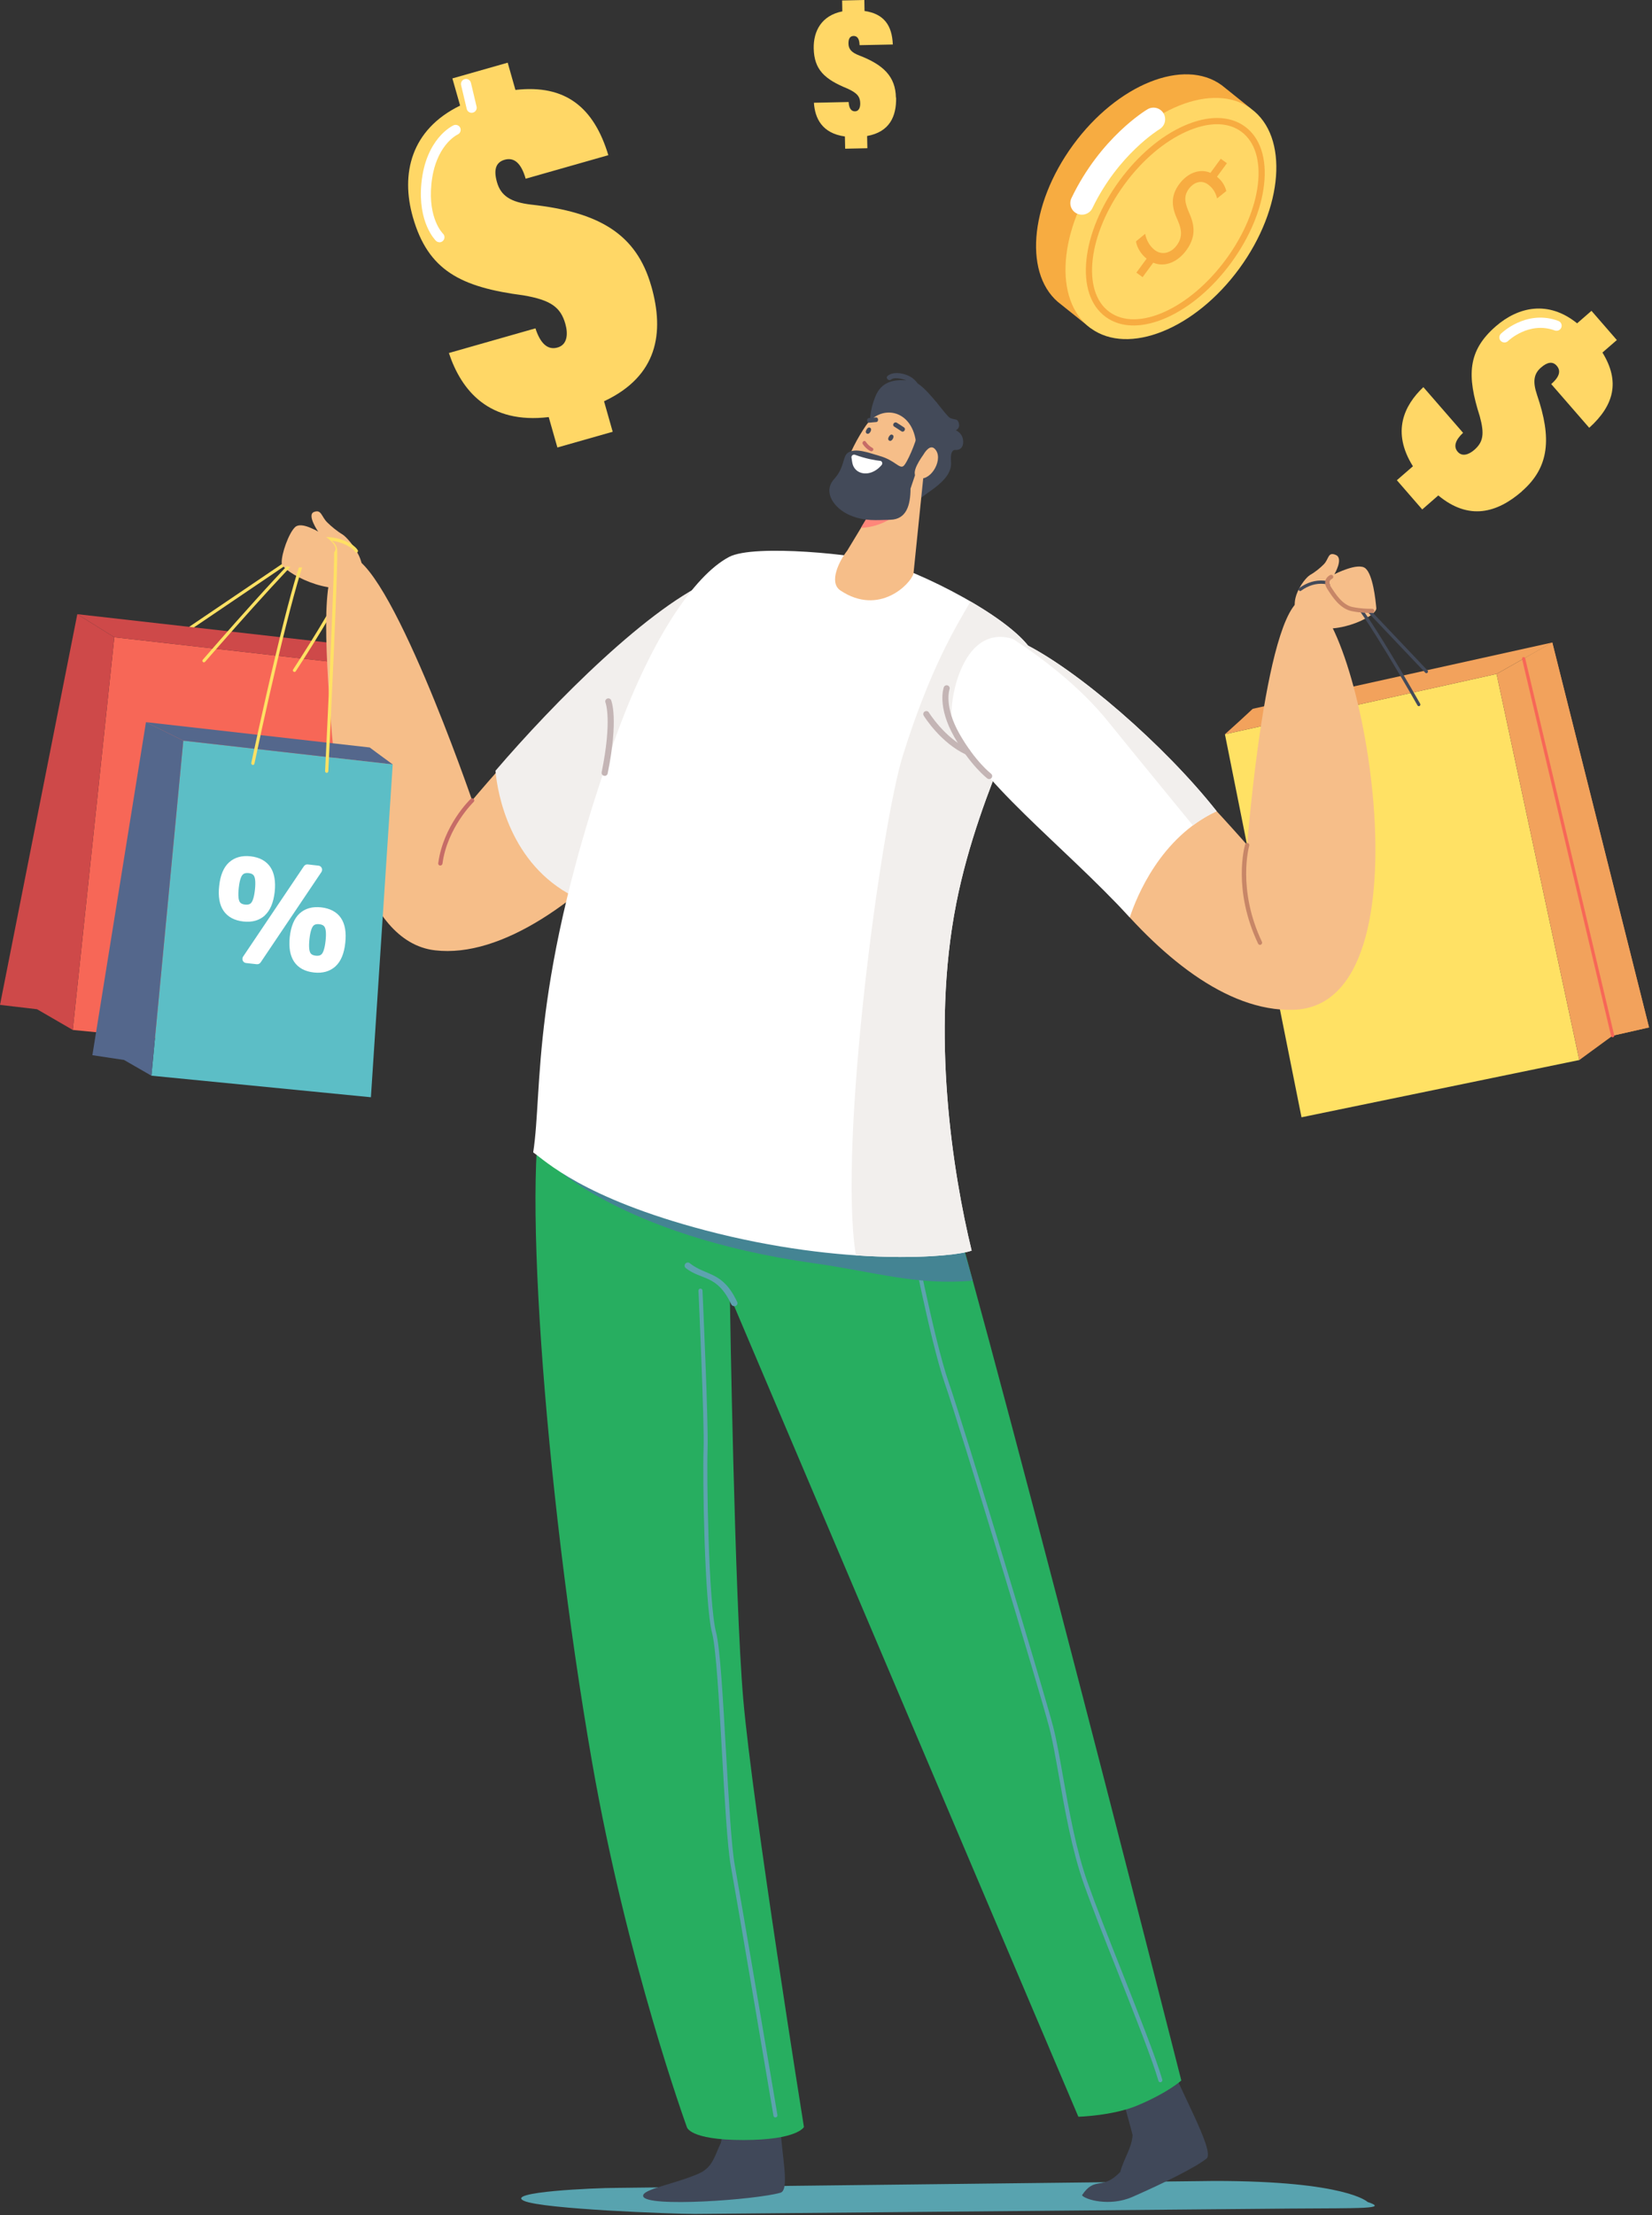 <svg width="250" height="335" viewBox="0 0 250 335" fill="none" xmlns="http://www.w3.org/2000/svg">
<rect x="0" y="0" width="250" height="335" fill="#333333" stroke="none"/>
<g clip-path="url(#clip0_410_7480)">
<path d="M135.58 14.76C135.52 11.57 133.7 9.8 130.01 8.38C128.86 7.94 128.41 7.42 128.4 6.6C128.39 5.87 128.61 5.46 129.17 5.44C129.75 5.43 130.06 5.89 130.08 6.83L135.11 6.73C135 3.82 133.75 2.08 130.83 1.66L130.8 0L127.44 0.07L127.47 1.72C124.32 2.35 123.09 4.7 123.14 7.32C123.21 10.56 124.81 11.99 128.23 13.39C129.71 14.06 130.16 14.61 130.18 15.63C130.19 16.21 130 16.83 129.39 16.84C128.75 16.85 128.47 16.27 128.43 15.43L123.17 15.54C123.32 17.86 124.38 20.16 127.86 20.64L127.9 22.49L131.26 22.42L131.22 20.57C134.63 19.95 135.66 17.61 135.61 14.76H135.58Z" fill="#FFD766"/>
<path d="M98.55 43.25C96.29 35.32 90.57 32.07 80.42 30.95C77.25 30.59 75.79 29.59 75.21 27.56C74.69 25.74 74.98 24.56 76.37 24.16C77.83 23.75 78.88 24.7 79.55 27.03L92.06 23.47C89.88 16.27 85.61 12.73 78 13.6L76.83 9.48L68.46 11.86L69.63 15.97C62.16 19.61 60.62 26.32 62.48 32.84C64.78 40.92 69.74 43.44 79.22 44.67C83.35 45.38 84.84 46.45 85.56 49C85.97 50.46 85.9 52.13 84.37 52.56C82.77 53.02 81.7 51.75 81.03 49.66L67.93 53.39C69.83 59.1 74.01 64.16 83.04 63.08L84.35 67.68L92.72 65.3L91.41 60.69C99.52 56.89 100.58 50.35 98.56 43.27L98.55 43.25Z" fill="#FFD766"/>
<path d="M66.51 36.64C66.32 36.64 66.13 36.57 65.98 36.43C65.87 36.32 63.2 33.67 63.77 27.73C64.43 20.92 68.47 19.03 68.64 18.95C69.02 18.78 69.48 18.95 69.65 19.33C69.82 19.71 69.65 20.16 69.27 20.34C69.12 20.41 65.85 22.01 65.28 27.88C64.78 33.04 66.94 35.25 67.04 35.34C67.34 35.64 67.34 36.12 67.04 36.42C66.89 36.57 66.69 36.65 66.49 36.65L66.51 36.64Z" fill="white"/>
<path d="M71.37 17.06C71.02 17.06 70.71 16.82 70.63 16.47L69.78 12.88C69.68 12.47 69.94 12.06 70.35 11.96C70.76 11.86 71.17 12.12 71.27 12.53L72.12 16.12C72.22 16.53 71.96 16.94 71.55 17.04C71.49 17.05 71.43 17.06 71.37 17.06Z" fill="white"/>
<path d="M230.3 74.31C234.49 70.67 234.83 66.25 232.61 59.75C231.92 57.72 232.11 56.54 233.19 55.6C234.15 54.76 234.96 54.6 235.59 55.33C236.26 56.1 235.98 57.02 234.75 58.09L240.5 64.7C244.26 61.31 245.2 57.7 242.5 53.32L244.68 51.43L240.84 47.01L238.67 48.9C234.32 45.39 229.79 46.37 226.35 49.36C222.09 53.07 221.97 56.81 223.93 62.94C224.68 65.66 224.45 66.87 223.11 68.04C222.34 68.71 221.3 69.14 220.6 68.33C219.87 67.49 220.33 66.47 221.41 65.46L215.4 58.55C212.46 61.34 210.57 65.33 213.82 70.52L211.39 72.63L215.23 77.05L217.66 74.93C222.3 78.79 226.58 77.56 230.32 74.31H230.3Z" fill="#FFD766"/>
<path d="M227.43 51.76C227.32 51.72 227.21 51.66 227.12 51.57C226.82 51.27 226.83 50.78 227.13 50.48C227.28 50.33 230.86 46.9 235.53 48.43C235.63 48.46 235.73 48.5 235.83 48.54C236.23 48.69 236.43 49.13 236.28 49.53C236.13 49.93 235.68 50.12 235.29 49.98C231.37 48.54 228.24 51.55 228.21 51.58C228 51.79 227.69 51.85 227.43 51.76Z" fill="white"/>
<path d="M181.94 36.53C186.24 30.66 188.11 24.11 187.4 19.06L189.32 16.44L184.89 12.89C179.18 8.71 169.11 12.74 162.4 21.91C155.69 31.07 154.88 41.89 160.6 46.07L165.03 49.62L166.95 47C171.98 46.15 177.65 42.39 181.95 36.52L181.94 36.53Z" fill="#F7AC41"/>
<path d="M187.541 40.623C194.249 31.461 195.055 20.643 189.342 16.46C183.63 12.277 173.561 16.314 166.853 25.476C160.145 34.638 159.338 45.455 165.051 49.638C170.764 53.821 180.833 49.784 187.541 40.623Z" fill="#FFD766"/>
<path d="M169.14 48.86C168.48 48.64 167.87 48.33 167.32 47.93C165.02 46.24 163.99 43.15 164.42 39.21C164.84 35.36 166.61 31.15 169.4 27.34C172.19 23.53 175.67 20.57 179.21 19.01C182.84 17.41 186.1 17.46 188.4 19.14C190.7 20.83 191.73 23.92 191.3 27.86C190.88 31.71 189.11 35.92 186.32 39.73C183.53 43.54 180.05 46.5 176.51 48.06C173.76 49.27 171.21 49.54 169.14 48.86ZM186.28 19.11C184.43 18.5 182.12 18.76 179.59 19.88C176.2 21.38 172.85 24.22 170.16 27.9C164.66 35.42 163.63 44.06 167.88 47.17C172.13 50.28 180.06 46.69 185.56 39.18C191.06 31.66 192.09 23.02 187.84 19.91C187.37 19.56 186.85 19.3 186.28 19.11Z" fill="#F7AC41"/>
<path d="M171.96 41.25L173.52 39.12C172.67 38.46 172.05 37.43 171.91 36.51L173.3 35.36C173.47 36.26 173.95 37.23 174.79 37.85C175.85 38.63 177.21 38.29 178.09 37.09C178.94 35.93 178.88 34.79 178.23 33.34C177.32 31.38 177.09 29.72 178.43 27.88C179.71 26.13 181.57 25.45 183.18 26.14L184.74 24.01L185.67 24.69L184.17 26.73C185.04 27.43 185.41 28.22 185.58 28.89L184.19 30.01C184.06 29.53 183.79 28.61 182.83 27.91C181.68 27.07 180.53 27.72 179.91 28.56C179.11 29.66 179.26 30.61 180.01 32.32C180.9 34.34 180.88 36 179.51 37.88C178.29 39.55 176.32 40.5 174.52 39.73L172.91 41.92L171.97 41.23L171.96 41.25Z" fill="#F7AC41"/>
<path d="M163.73 32.47C163.47 32.47 163.22 32.41 162.97 32.3C162.09 31.88 161.73 30.83 162.15 29.95C166.55 20.8 173.38 16.69 173.67 16.52C174.51 16.03 175.58 16.31 176.08 17.14C176.57 17.98 176.3 19.05 175.46 19.55C175.38 19.6 169.23 23.35 165.32 31.47C165.02 32.1 164.39 32.47 163.73 32.47Z" fill="white"/>
<path d="M183.78 329.85L93.27 330.9C89.98 330.9 76.24 331.51 79.32 332.87C82.18 334.12 101.87 334.84 105.16 334.84L195.14 334.03C206.04 333.95 210.23 334.11 206.96 333.03C206.96 333.03 203.8 329.85 183.79 329.85H183.78Z" fill="#58A3AF"/>
<path d="M226.48 101.93L239 160.32L196.96 168.98L185.37 111.05L226.48 101.93Z" fill="#FFE164"/>
<path d="M234.91 97.17L249.55 155.39L244.04 156.64L239 160.32L226.48 101.93L234.91 97.17Z" fill="#F2A25C"/>
<path d="M234.91 97.17L226.48 101.93L185.37 111.05L187.7 108.94L189.58 107.2L234.91 97.17Z" fill="#F2A25C"/>
<path d="M244.04 156.64L230.57 99.62L234.91 97.17L249.55 155.39L244.04 156.64Z" fill="#F2A25C"/>
<path d="M169.53 328.49C170.13 326.3 171.24 324.95 171.4 322.94C171.41 322.8 169.55 316.12 169.47 315.93C169.14 315.1 170.64 310.95 172.46 312.21C176.04 314.69 176.28 309.55 176.73 311.01C178.09 315.36 183.96 325.36 182.59 326.46C180.9 327.82 176.11 330.18 171.38 332.26C167.9 333.79 164.15 332.65 163.74 332.01C165.73 329.03 166.74 331.39 169.53 328.49Z" fill="#404859"/>
<path d="M198.22 86.98C199.06 86.51 199.84 85.85 200.34 85.34C201.13 84.53 200.93 83.41 202.15 83.93C203.37 84.45 201.93 86.86 201.93 86.86C201.93 86.86 205.52 84.99 206.64 85.96C207.76 86.92 208.16 90.64 208.28 91.98C208.4 93.32 201.27 96.61 197.59 94.23C193.91 91.85 197.38 87.46 198.22 86.99V86.98Z" fill="#F6BE89"/>
<path d="M215.91 101.81C215.83 101.83 215.75 101.81 215.69 101.74L206.02 91.55C205.93 91.45 205.93 91.3 206.02 91.21C206.12 91.12 206.27 91.12 206.36 91.21L216.03 101.4C216.12 101.5 216.12 101.65 216.03 101.74C216 101.77 215.96 101.79 215.92 101.8L215.91 101.81Z" fill="#434A59"/>
<path d="M28.36 95.49C28.29 95.49 28.23 95.45 28.19 95.39C28.12 95.28 28.14 95.13 28.25 95.06L44.28 84.21C44.39 84.14 44.54 84.16 44.61 84.27C44.68 84.38 44.66 84.53 44.55 84.6L28.52 95.45C28.52 95.45 28.41 95.5 28.36 95.49Z" fill="#FFE164"/>
<path d="M17.3 96.38L11.01 155.77L53.73 159.95L59.15 101.12L17.3 96.38Z" fill="#F76757"/>
<path d="M11.7 92.89L0 151.98L5.61 152.64L11.01 155.77L17.3 96.38L11.7 92.89Z" fill="#CE4949"/>
<path d="M11.7 92.89L17.3 96.38L59.15 101.12L56.61 99.27L54.56 97.74L11.7 92.89Z" fill="#CE4949"/>
<path d="M44.54 101.63C44.54 101.63 44.47 101.61 44.43 101.59C44.32 101.52 44.29 101.37 44.36 101.26C44.43 101.15 51.72 90.04 53 86.15C53.04 86.02 53.18 85.96 53.3 86C53.43 86.04 53.49 86.18 53.45 86.3C52.15 90.25 45.06 101.06 44.76 101.52C44.71 101.6 44.62 101.64 44.53 101.63H44.54Z" fill="#FFE164"/>
<path d="M105.79 328.71C107.92 327.78 108.19 325.88 109.1 324.08C109.16 323.96 109.51 321.37 109.51 321.17C109.52 320.28 112.1 317.91 113.3 319.77C115.67 323.43 118.26 317.71 118.13 319.24C117.72 323.79 119.81 331.13 118.11 331.63C114.5 332.69 97.65 333.92 97.33 332.15C97.14 331.09 102.1 330.34 105.79 328.72V328.71Z" fill="#404859"/>
<path d="M138.11 162.95C133.85 153.55 101.48 141.34 92.94 139.33C92.32 148.8 87.95 154.7 82.78 164.91C78.61 173.16 82.33 224.76 89.58 266.4C94.88 296.83 103.94 321.69 103.94 321.69C103.94 321.69 104.26 323.66 112.49 323.66C120.72 323.66 121.66 321.69 121.66 321.69C121.66 321.69 113.9 273.29 112.48 257.02C111.15 241.81 110.45 196 110.45 196L163.19 320.14C163.19 320.14 168.41 319.99 172.09 318.45C176.74 316.51 178.77 314.66 178.77 314.66C178.77 314.66 143.01 173.73 138.12 162.94L138.11 162.95Z" fill="#27AE60"/>
<path d="M175.6 314.93C175.47 314.93 175.34 314.84 175.31 314.71C174.39 311.52 171.7 304.7 169.09 298.11C167.17 293.26 165.19 288.25 164.01 284.91C162.24 279.88 161.18 273.92 160.25 268.66C159.73 265.73 159.28 263.2 158.79 261.29C157.37 255.8 145.31 215.88 142.99 209.26C140.71 202.72 137.34 185.1 137.3 184.92C137.27 184.75 137.38 184.59 137.54 184.56C137.71 184.53 137.87 184.64 137.9 184.8C137.93 184.98 141.3 202.55 143.56 209.05C145.87 215.68 157.95 255.64 159.37 261.13C159.87 263.06 160.32 265.6 160.84 268.54C161.77 273.78 162.82 279.71 164.58 284.69C165.76 288.02 167.73 293.03 169.65 297.87C172.26 304.48 174.97 311.31 175.89 314.53C175.94 314.69 175.84 314.86 175.68 314.91C175.65 314.91 175.62 314.92 175.6 314.92V314.93Z" fill="#5DA3AF"/>
<path d="M115.04 91.94C114.55 108.87 85.95 146.07 65.84 143.73C54.7 142.44 51.06 123.01 50 108.2C49 94.25 48.71 84.06 52.64 84.04C58.72 84.02 71.45 121.05 71.45 121.05C71.45 121.05 95.89 91.84 107.15 88.41C116.87 85.45 115.15 88.5 115.05 91.93L115.04 91.94Z" fill="#F6BE89"/>
<path d="M142.73 178.25C121.28 177.3 107.58 173.84 82.82 168.18C82.22 169.64 81.94 171.96 81.79 174.03C81.7 175.28 93.72 186.92 123.13 191.05C132.32 192.34 138.66 194.45 147.2 193.69C145.88 188.91 143.8 181.96 142.73 178.26V178.25Z" fill="#448493"/>
<path d="M115.04 91.94C115.14 88.5 117.65 83.66 108.24 87.5C98.43 91.5 83.78 106.3 74.98 116.57C75.27 119.97 77.16 130.69 86.83 135.59C101.55 124.1 114.72 103.39 115.05 91.95L115.04 91.94Z" fill="#F2EFED"/>
<path d="M149 103.85C155.01 118.95 175.43 153.24 195.67 152.73C217.44 152.18 205.75 91.29 197.7 90.53C191.64 89.96 188.74 127.81 188.74 127.81C188.74 127.81 166.92 102.7 156.02 98.26C146.61 94.43 148.17 101.76 149 103.84V103.85Z" fill="#F6BE89"/>
<path d="M144.71 136.64C148.29 118.5 157.53 103.52 156.74 99.81C155.69 94.9 141.01 87.19 133.91 85.07C129.98 83.89 114.15 82.23 110.34 84.23C105.01 87.03 98.32 96.86 92.79 112.55C80.1 148.55 82.18 164.71 80.69 174.29C82.48 175.51 88.12 181.18 106.75 186.08C127.95 191.65 144.46 190.13 147.04 189.15C144.21 177.52 140.83 156.33 144.71 136.65V136.64Z" fill="white"/>
<path d="M156.73 99.81C156.18 97.23 151.87 93.88 146.87 90.97C144.54 94.97 140.78 101.1 136.67 114.13C133.34 124.66 126.8 172.96 129.52 189.86C139 190.51 145.49 189.73 147.04 189.14C144.21 177.51 140.83 156.32 144.71 136.64C148.29 118.5 157.53 103.52 156.74 99.81H156.73Z" fill="#F2EFED"/>
<path d="M51.86 80.85C50.96 80.31 50.09 79.57 49.52 79.01C48.62 78.12 48.65 77 47.52 77.43C46.38 77.86 48.17 80.44 48.17 80.44C48.17 80.44 45.63 78.82 44.66 79.72C43.7 80.61 42.56 83.81 42.63 85.17C42.7 86.52 50.25 90.44 53.56 88.3C56.86 86.16 52.77 81.41 51.87 80.86L51.86 80.85Z" fill="#F6BE89"/>
<path d="M30.84 100.18C30.84 100.18 30.75 100.16 30.71 100.12C30.61 100.03 30.6 99.88 30.69 99.78C31.3 99.07 45.68 82.49 47.73 81.57C49.88 80.6 53.35 81.9 54.14 83.21C54.21 83.32 54.17 83.47 54.06 83.54C53.95 83.61 53.8 83.57 53.73 83.46C53.05 82.35 49.8 81.17 47.92 82.01C46.36 82.71 36.2 94.15 31.04 100.09C30.99 100.15 30.91 100.18 30.83 100.17L30.84 100.18Z" fill="#FFE164"/>
<path d="M27.74 112.02L22.91 162.69L56.13 165.95L59.43 115.61L27.74 112.02Z" fill="#5CBEC6"/>
<path d="M22.09 109.22L13.98 159.59L18.77 160.31L22.91 162.69L27.74 112.02L22.09 109.22Z" fill="#54678C"/>
<path d="M22.09 109.22L27.74 112.02L59.43 115.61L57.5 114.2L55.95 113.05L22.09 109.22Z" fill="#54678C"/>
<path d="M51.61 138.86C50.98 137.93 49.96 137.38 48.6 137.23C47.26 137.08 46.16 137.4 45.33 138.16C44.53 138.9 44.03 140.09 43.85 141.7C43.68 143.28 43.9 144.54 44.5 145.44C45.13 146.38 46.14 146.93 47.5 147.08C48.84 147.23 49.94 146.91 50.77 146.15C51.58 145.41 52.08 144.22 52.25 142.61C52.43 141.02 52.21 139.75 51.6 138.85L51.61 138.86ZM47.8 144.54C47.21 144.48 47.03 144.24 46.94 144.07C46.84 143.87 46.69 143.34 46.83 142.03C46.97 140.72 47.24 140.23 47.38 140.06C47.5 139.91 47.73 139.72 48.32 139.78C48.89 139.84 49.07 140.08 49.16 140.26C49.26 140.46 49.41 141 49.27 142.29C49.13 143.6 48.86 144.09 48.72 144.26C48.6 144.41 48.36 144.6 47.79 144.54H47.8Z" fill="white"/>
<path d="M40.09 138.43C40.89 137.69 41.39 136.5 41.57 134.89C41.74 133.31 41.52 132.05 40.92 131.15C40.29 130.21 39.28 129.66 37.92 129.51C36.58 129.36 35.48 129.68 34.65 130.44C33.84 131.18 33.34 132.37 33.17 133.98C32.99 135.57 33.21 136.84 33.82 137.74C34.45 138.67 35.47 139.22 36.83 139.37C38.17 139.52 39.27 139.2 40.1 138.44L40.09 138.43ZM36.69 132.33C36.81 132.18 37.04 131.99 37.63 132.05C38.2 132.11 38.38 132.35 38.47 132.53C38.57 132.73 38.72 133.27 38.58 134.56C38.44 135.87 38.17 136.36 38.03 136.53C37.91 136.68 37.67 136.87 37.1 136.81C36.51 136.75 36.33 136.51 36.24 136.34C36.14 136.14 35.99 135.61 36.13 134.3C36.27 132.99 36.54 132.5 36.68 132.33H36.69Z" fill="white"/>
<path d="M48.69 131.28C48.599 131.08 48.41 130.94 48.19 130.92L46.58 130.74C46.349 130.71 46.12 130.82 45.989 131.01L36.789 144.68C36.669 144.86 36.65 145.1 36.739 145.29C36.83 145.49 37.02 145.63 37.239 145.65L38.849 145.83C39.08 145.86 39.309 145.75 39.44 145.56L48.639 131.89C48.76 131.71 48.779 131.47 48.69 131.28Z" fill="white"/>
<path d="M38.24 115.68H38.22C38.09 115.65 38.01 115.53 38.03 115.4C38.05 115.32 39.72 107.39 41.63 99.4C45.5 83.14 46.53 82.44 46.87 82.21C47.95 81.48 49 81.27 49.84 81.61C50.44 81.85 50.88 82.37 51.01 83.01C51.26 84.21 49.75 115.33 49.68 116.65C49.68 116.78 49.56 116.88 49.43 116.88C49.3 116.88 49.2 116.76 49.2 116.63C49.64 107.63 50.74 84.05 50.54 83.11C50.44 82.63 50.12 82.24 49.66 82.06C48.97 81.78 48.08 81.98 47.13 82.62C45.68 83.6 41.17 102.83 38.5 115.51C38.47 115.63 38.36 115.71 38.24 115.7V115.68Z" fill="#FFE164"/>
<path d="M47.65 80.14C47.65 80.14 50.86 81.82 50.78 83.04C50.7 84.27 46.75 85.88 45.52 85.83C44.29 85.78 42.76 85.81 42.86 85.09C42.96 84.38 45.7 79.45 47.64 80.13L47.65 80.14Z" fill="#F6BE89"/>
<path d="M184.12 122.69C176.36 112.84 162.94 101.14 154.6 97.15C145.43 92.77 143.33 107.19 144.16 109.27C147.63 117.97 160.72 127.64 170.97 138.75C171.99 135.66 175.59 126.65 184.12 122.68V122.69Z" fill="white"/>
<path d="M214.77 106.8C214.67 106.82 214.56 106.78 214.51 106.68C214.43 106.53 206.25 92.13 203.82 89.96C201.59 87.97 199.07 87.75 196.9 89.34C196.79 89.42 196.64 89.4 196.56 89.29C196.48 89.18 196.5 89.03 196.61 88.95C198.98 87.21 201.72 87.45 204.13 89.6C206.62 91.82 214.58 105.84 214.92 106.44C214.99 106.56 214.94 106.7 214.83 106.77C214.81 106.78 214.79 106.79 214.76 106.8H214.77Z" fill="#434A59"/>
<path d="M205 85.83C205 85.83 200.83 86.76 201.09 87.98C201.35 89.2 204.18 92.37 205.43 92.42C206.68 92.47 208.24 92.61 208.03 91.9C207.82 91.19 206.89 85.3 205.01 85.83H205Z" fill="#F6BE89"/>
<path d="M244.09 156.87C243.96 156.9 243.84 156.82 243.81 156.69L230.34 99.67C230.31 99.54 230.39 99.41 230.52 99.38C230.65 99.35 230.78 99.43 230.81 99.56L244.28 156.58C244.31 156.71 244.23 156.84 244.1 156.87H244.09Z" fill="#F76757"/>
<path d="M190.81 142.88C190.65 142.95 190.47 142.88 190.39 142.72C186.5 134.51 188.35 128 188.43 127.72C188.48 127.55 188.66 127.45 188.83 127.5C189 127.55 189.1 127.73 189.05 127.9C189.03 127.96 187.19 134.47 190.97 142.44C191.05 142.6 190.97 142.79 190.82 142.87L190.81 142.88Z" fill="#C78667"/>
<path d="M207.55 92.7C207.17 92.71 205.96 92.71 204.56 92.43C202.77 92.06 201.62 90.26 200.86 89.07C200.56 88.6 200.47 88.17 200.59 87.77C200.76 87.22 201.26 86.98 201.32 86.96C201.48 86.89 201.67 86.96 201.74 87.12C201.81 87.28 201.74 87.47 201.58 87.54C201.57 87.54 201.28 87.68 201.2 87.96C201.14 88.17 201.2 88.43 201.4 88.73C202.1 89.83 203.17 91.5 204.69 91.81C206.27 92.13 207.63 92.07 207.64 92.07C207.81 92.07 207.96 92.2 207.97 92.37C207.97 92.55 207.84 92.7 207.67 92.71C207.67 92.71 207.62 92.71 207.55 92.71V92.7Z" fill="#C78667"/>
<path d="M111.12 197.55C110.93 197.55 110.74 197.44 110.66 197.27C108.53 192.71 106.19 193.67 103.79 191.8C103.58 191.64 103.54 191.34 103.71 191.13C103.87 190.92 104.18 190.88 104.38 191.05C106.94 193.05 109.36 192.21 111.56 196.92C111.67 197.15 111.56 197.42 111.31 197.52C111.25 197.54 111.18 197.56 111.12 197.56V197.55Z" fill="#5DA3AF"/>
<path d="M66.59 130.91C66.42 130.89 66.29 130.73 66.32 130.55C67.08 124.88 71.06 120.99 71.23 120.83C71.36 120.71 71.56 120.71 71.68 120.83C71.8 120.96 71.8 121.16 71.68 121.28C71.64 121.32 67.69 125.17 66.96 130.62C66.94 130.79 66.78 130.91 66.61 130.9L66.59 130.91Z" fill="#C66C67"/>
<path d="M154.59 97.15C154.09 96.91 153.61 96.71 153.17 96.55C157.13 99.12 163.19 103.55 167.66 109.09C172.66 115.28 177.76 121.44 180.52 124.84C181.61 124.03 182.8 123.3 184.11 122.69C176.35 112.84 162.93 101.14 154.59 97.15Z" fill="#F2EFED"/>
<path d="M144.65 65.08C144.65 65.08 145.31 64.81 145.11 64.03C144.91 63.25 144.57 63.55 143.81 63.23C143.49 63.09 142.74 62.1 141.83 60.98C141.81 60.9 141.76 60.83 141.67 60.77C141.67 60.77 141.66 60.77 141.65 60.76C140.78 59.71 139.79 58.59 138.88 58C138.66 57.71 138.41 57.43 138.12 57.21C137.22 56.51 135.27 56.04 134.33 56.85C133.95 57.17 134.5 57.71 134.87 57.39C135.31 57.02 136.43 57.28 136.91 57.44C136.98 57.46 137.05 57.49 137.12 57.52C135.28 57.4 133.42 57.7 132.51 59.88C131.48 62.37 131.69 63.97 131.69 63.97C130.35 68.24 138.41 77.46 138.66 76.17C138.9 74.88 144.22 73.13 143.92 69.8C143.75 67.89 144.56 68.05 144.56 68.05C144.56 68.05 145.75 68.21 145.76 66.85C145.76 65.49 144.67 65.1 144.67 65.1L144.65 65.08Z" fill="#434A59"/>
<path d="M139.73 72.17L138.24 86.75C137.82 88.31 133.06 93.22 127.19 89.31C125.33 88.07 127.07 84.73 128.2 83.3L136.36 69.81L139.73 72.16V72.17Z" fill="#F6BE89"/>
<path d="M138.59 66.67L139.15 74.09C139.14 76.55 137.18 78.56 134.72 78.61C132.76 78.65 131.56 78.36 129.28 77.5C127.38 76.78 126.83 74.65 127.47 72.08C128.29 68.74 130 65.9 130.99 64.44C133.26 61.09 137.87 61.87 138.59 66.68V66.67Z" fill="#F6BE89"/>
<path d="M130.28 79.84C134.01 79.7 136.42 77.24 136.42 77.24L132.29 76.48L130.28 79.84Z" fill="#FF867A"/>
<path d="M137.78 73.93L140.11 67C140.02 66.41 139.48 65.02 138.88 65.46C138.64 66.86 137.23 70.14 136.7 70.5C136.09 70.92 135.38 69.59 133.09 68.95C131.63 68.54 129.4 67.64 128.28 68.5C127.48 69.11 127.85 70.66 126.22 72.47C124.45 74.44 126.26 76.92 128.63 77.93C130.88 78.89 132.76 78.65 134.73 78.61C137.19 78.55 137.78 76.38 137.79 73.93H137.78Z" fill="#434A59"/>
<path d="M133.18 69.7C132.4 69.61 131.02 69.38 129.38 68.78C129.1 68.68 128.8 68.93 128.86 69.22C128.97 69.8 128.94 70.46 129.51 71.03C130.37 71.9 132.11 71.87 133.42 70.33C133.62 70.09 133.49 69.72 133.18 69.69V69.7Z" fill="white"/>
<path d="M139.82 68.63C140.24 67.97 141.01 67.08 141.69 68.18C142.68 69.78 140.67 73.01 138.87 72.25C137.53 71.68 139.61 68.97 139.83 68.63H139.82Z" fill="#F6BE89"/>
<path d="M132.04 67.75C131.61 67.51 131.28 67.2 131.01 66.8C130.81 66.49 130.37 66.87 130.57 67.17C130.86 67.61 131.25 67.97 131.71 68.22C132.03 68.4 132.36 67.93 132.04 67.75Z" fill="#C66C67"/>
<path d="M135.08 65.78C135.03 65.75 134.87 65.65 134.7 65.82C134.57 65.94 134.46 66.12 134.42 66.3C134.37 66.51 134.53 66.69 134.74 66.68C135.03 66.67 135.43 65.98 135.08 65.78Z" fill="#434A59"/>
<path d="M131.69 64.71C131.64 64.68 131.48 64.58 131.31 64.75C131.18 64.87 131.07 65.05 131.03 65.23C130.98 65.44 131.14 65.62 131.35 65.61C131.64 65.6 132.04 64.91 131.69 64.71Z" fill="#434A59"/>
<path d="M135.72 63.94C136.08 64.17 136.45 64.39 136.8 64.64C137.17 64.9 136.77 65.48 136.4 65.22C136.05 64.97 135.68 64.76 135.32 64.52C134.94 64.27 135.34 63.7 135.72 63.94Z" fill="#434A59"/>
<path d="M132.57 63.13C132.21 63.16 131.85 63.17 131.48 63.23C131.1 63.29 131.15 63.98 131.53 63.93C131.89 63.88 132.25 63.87 132.62 63.83C133 63.79 132.95 63.1 132.57 63.13Z" fill="#434A59"/>
<path d="M117.35 320.25C117.2 320.25 117.07 320.14 117.05 319.99C117 319.67 111.67 288.16 110.59 282.18C110.07 279.29 109.66 272.04 109.26 265.04C108.82 257.3 108.37 249.3 107.77 247.02C106.61 242.6 106.31 223.26 106.47 219.22C106.62 215.24 105.71 195.41 105.7 195.21C105.7 195.04 105.82 194.9 105.99 194.89C106.16 194.89 106.3 195.01 106.31 195.18C106.31 195.38 107.23 215.24 107.08 219.24C106.93 223.26 107.22 242.49 108.36 246.86C108.98 249.21 109.43 257.24 109.87 265C110.27 271.99 110.68 279.21 111.19 282.07C112.27 288.05 117.6 319.57 117.65 319.88C117.68 320.05 117.57 320.21 117.4 320.23C117.38 320.23 117.37 320.23 117.35 320.23V320.25Z" fill="#5DA3AF"/>
<path d="M91.5 117.33C91.5 117.33 91.44 117.33 91.41 117.33C91.16 117.28 91 117.04 91.05 116.79C92.66 108.89 91.64 106.28 91.63 106.26C91.53 106.03 91.64 105.76 91.88 105.66C92.11 105.56 92.38 105.66 92.48 105.9C92.53 106.01 93.64 108.71 91.96 116.98C91.92 117.2 91.72 117.35 91.51 117.35L91.5 117.33Z" fill="#C4B5B5"/>
<path d="M149.71 117.84C149.61 117.84 149.52 117.81 149.43 117.75C149.33 117.67 146.91 115.82 144.43 111.49C141.79 106.87 142.79 104.06 142.83 103.94C142.92 103.7 143.18 103.58 143.42 103.67C143.66 103.76 143.78 104.02 143.69 104.26C143.68 104.3 142.82 106.83 145.22 111.03C147.59 115.18 149.95 116.99 149.97 117.01C150.17 117.16 150.21 117.45 150.06 117.65C149.97 117.77 149.83 117.83 149.69 117.83L149.71 117.84Z" fill="#C4B5B5"/>
<path d="M146.39 114.17C146.33 114.17 146.26 114.16 146.2 114.13C142.36 112.36 139.89 108.41 139.79 108.24C139.66 108.02 139.72 107.74 139.94 107.61C140.16 107.48 140.44 107.54 140.57 107.76C140.59 107.8 143 111.65 146.58 113.3C146.81 113.41 146.91 113.68 146.81 113.91C146.73 114.08 146.57 114.18 146.39 114.18V114.17Z" fill="#C4B5B5"/>
</g>
<defs>
<clipPath id="clip0_410_7480">
<rect width="249.55" height="334.83" fill="white"/>
</clipPath>
</defs>
</svg>
